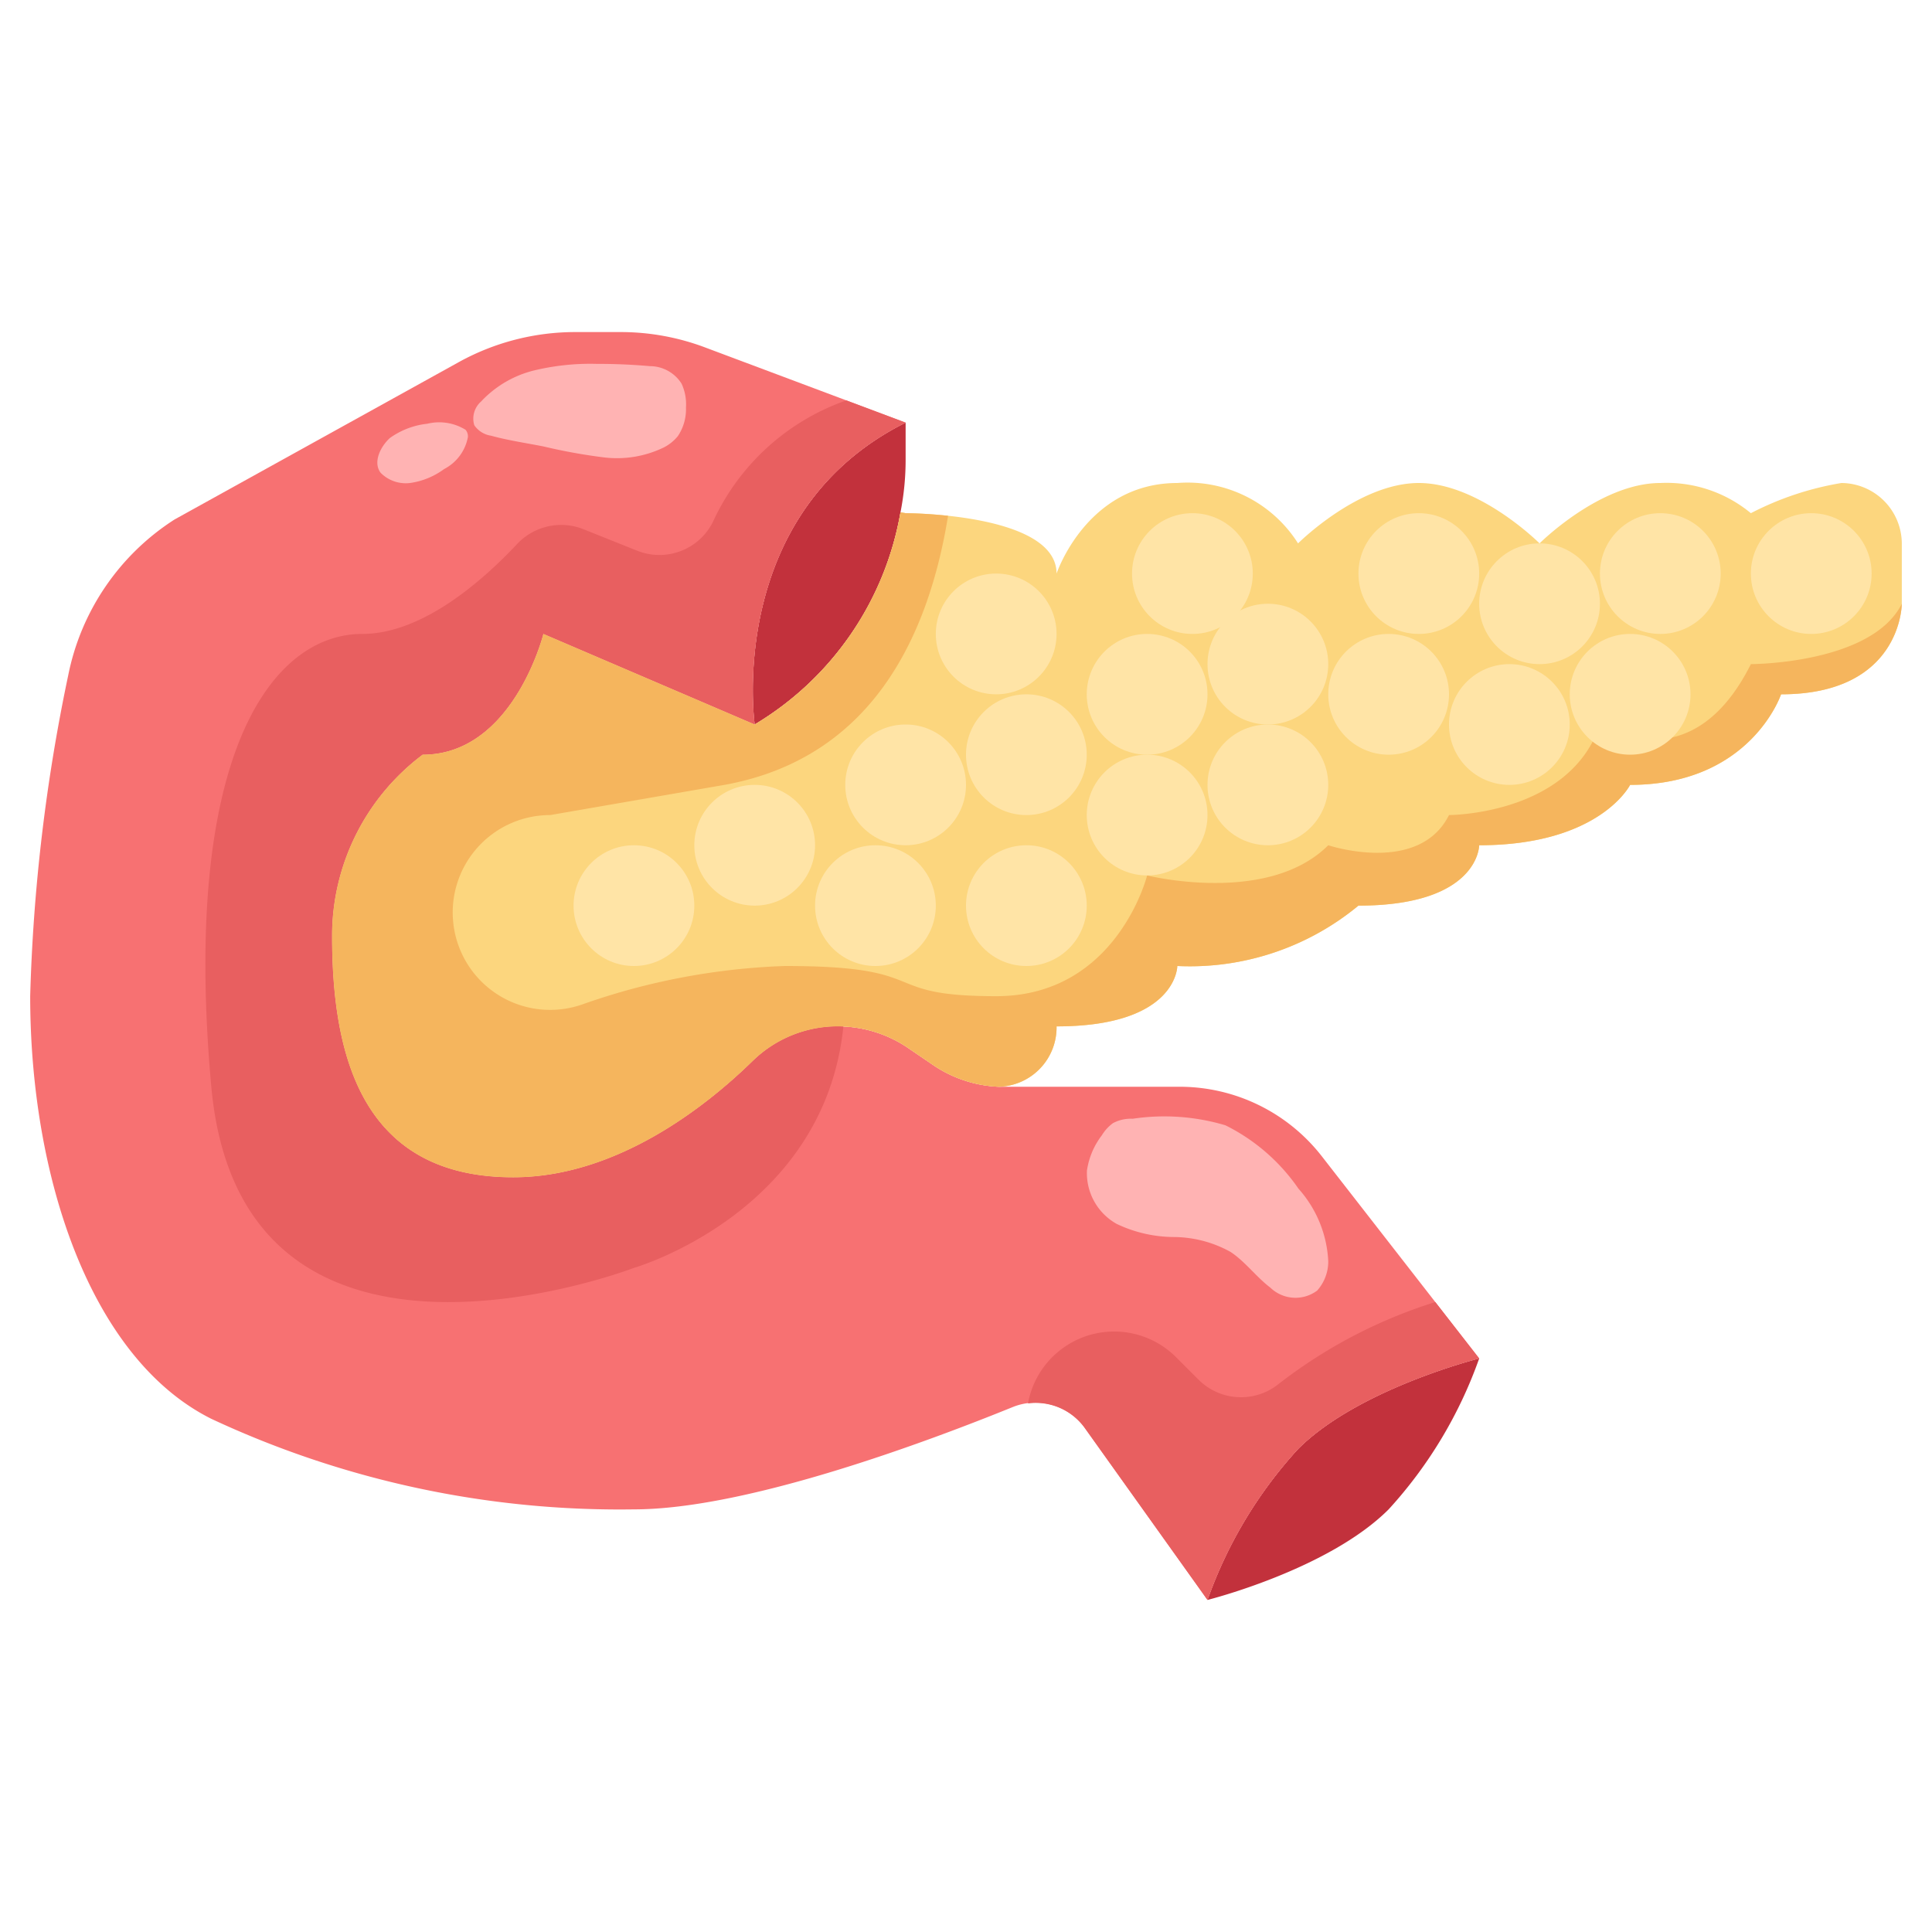 <svg xmlns="http://www.w3.org/2000/svg" viewBox="0 0 64 64" id="pancreas">
  <g>
    <path fill="#c2313c" d="M49 45a14.628 14.628 0 0 1-3 5c-2 2-6 3-6 3a14.628 14.628 0 0 1 3-5c2-2 6-3 6-3zM30 15.17a9 9 0 0 1-.17 1.8A10.226 10.226 0 0 1 25 24s-1-7 5-10z"></path>
    <path fill="#f77172" d="M18 21s-1 4-4 4a7.5 7.5 0 0 0-3 6c0 4 1 8 6 8 3.46 0 6.44-2.39 7.95-3.87A4.028 4.028 0 0 1 27.77 34a4.133 4.133 0 0 1 2.26.68l.94.64a4.186 4.186 0 0 0 2.11.68h5.99a5.973 5.973 0 0 1 4.73 2.32L49 45s-4 1-6 3a14.628 14.628 0 0 0-3 5l-4.07-5.7a2.005 2.005 0 0 0-2.38-.69C30.79 47.73 24.76 50 21 50a31.94 31.94 0 0 1-14-3c-4-2-6-8-6-14a59.354 59.354 0 0 1 1.26-10.63 7.98 7.98 0 0 1 3.52-5.16L15.19 12a7.98 7.98 0 0 1 3.88-1h1.48a7.939 7.939 0 0 1 2.81.51L30 14c-6 3-5 10-5 10Z"></path>
    <path fill="#fcd67e" d="M63 18v2s0 3-4 3c0 0-1 3-5 3 0 0-1 2-5 2 0 0 0 2-4 2a8.76 8.76 0 0 1-6 2s0 2-4 2a1.965 1.965 0 0 1-1.92 2 4.186 4.186 0 0 1-2.11-.68l-.94-.64a4.133 4.133 0 0 0-2.26-.68 4.028 4.028 0 0 0-2.82 1.13C23.44 36.61 20.46 39 17 39c-5 0-6-4-6-8a7.5 7.5 0 0 1 3-6c3 0 4-4 4-4l7 3a10.226 10.226 0 0 0 4.83-7.03L30 17s5 0 5 2c0 0 1-3 4-3a4.333 4.333 0 0 1 4 2s2-2 4-2 4 2 4 2 2-2 4-2a4.38 4.38 0 0 1 3 1 10.073 10.073 0 0 1 3-1 2.015 2.015 0 0 1 2 2Z"></path>
    <path fill="#e85f60" d="M24.95 35.13C23.44 36.61 20.46 39 17 39c-5 0-6-4-6-8a7.5 7.5 0 0 1 3-6c3 0 4-4 4-4l7 3s-1-7 5-10l-1.964-.736a7.626 7.626 0 0 0-4.42 4.025 1.981 1.981 0 0 1-2.523.948l-1.765-.706a2 2 0 0 0-2.2.492C16.016 19.208 14.008 21 12 21c-3 0-6 4-5 15s14 6 14 6 6.3-1.812 6.937-7.987L27.928 34a4.037 4.037 0 0 0-2.978 1.13zM49 45l-1.454-1.868a16.47 16.47 0 0 0-5.231 2.746A1.989 1.989 0 0 1 39.7 45.7l-.746-.746a2.9 2.9 0 0 0-4.9 1.536 2.009 2.009 0 0 1 1.884.814L40 53a14.628 14.628 0 0 1 3-5c2-2 6-3 6-3z"></path>
    <path fill="#ffb3b3" d="M37.523 37.06a1.257 1.257 0 0 0-.657.147 1.4 1.4 0 0 0-.365.4 2.528 2.528 0 0 0-.494 1.165 1.926 1.926 0 0 0 .986 1.772 4.449 4.449 0 0 0 1.891.434 3.92 3.92 0 0 1 1.877.492c.484.317.852.829 1.318 1.182a1.2 1.2 0 0 0 1.554.1 1.445 1.445 0 0 0 .367-.975 3.88 3.88 0 0 0-.986-2.4 6.376 6.376 0 0 0-2.42-2.1 7.081 7.081 0 0 0-3.071-.217zM19.766 12.054a7.959 7.959 0 0 0-2.06.214 3.569 3.569 0 0 0-1.769 1.032.753.753 0 0 0-.226.785.809.809 0 0 0 .55.347c.576.159 1.169.243 1.755.36a18.532 18.532 0 0 0 1.99.36 3.564 3.564 0 0 0 1.97-.323 1.45 1.45 0 0 0 .479-.382 1.6 1.6 0 0 0 .269-.948 1.623 1.623 0 0 0-.146-.789 1.242 1.242 0 0 0-1.05-.581 19.558 19.558 0 0 0-1.762-.075zm-4.344 2.183a1.661 1.661 0 0 0-1.267-.2 2.6 2.6 0 0 0-1.241.474c-.311.284-.567.8-.306 1.15a1.171 1.171 0 0 0 1.057.326 2.473 2.473 0 0 0 1.047-.449 1.5 1.5 0 0 0 .788-1.061.332.332 0 0 0-.078-.24z"></path>
    <path fill="#f5b55d" d="M58 22c-2 4-5 2-5 2-1 3-5 3-5 3-1 2-4 1-4 1-2 2-6 1-6 1s-1 4-5 4-2-1-7-1a22.405 22.405 0 0 0-6.734 1.281A3.227 3.227 0 1 1 18.227 27L24 26c4.792-.871 6.736-4.78 7.406-8.913C30.613 17 30 17 30 17l-.17-.03A10.226 10.226 0 0 1 25 24l-7-3s-1 4-4 4a7.5 7.5 0 0 0-3 6c0 4 1 8 6 8 3.46 0 6.44-2.39 7.95-3.87A4.028 4.028 0 0 1 27.77 34a4.133 4.133 0 0 1 2.26.68l.94.64a4.186 4.186 0 0 0 2.11.68A1.965 1.965 0 0 0 35 34c4 0 4-2 4-2a8.76 8.76 0 0 0 6-2c4 0 4-2 4-2 4 0 5-2 5-2 4 0 5-3 5-3 4 0 4-3 4-3-1 2-5 2-5 2Z"></path>
    <circle cx="39.5" cy="19" r="2" fill="#ffe4a6"></circle>
    <circle cx="47" cy="19" r="2" fill="#ffe4a6"></circle>
    <circle cx="42" cy="22" r="2" fill="#ffe4a6"></circle>
    <circle cx="46" cy="23" r="2" fill="#ffe4a6"></circle>
    <circle cx="51" cy="20" r="2" fill="#ffe4a6"></circle>
    <circle cx="50" cy="24" r="2" fill="#ffe4a6"></circle>
    <circle cx="54" cy="23" r="2" fill="#ffe4a6"></circle>
    <circle cx="55" cy="19" r="2" fill="#ffe4a6"></circle>
    <circle cx="60" cy="19" r="2" fill="#ffe4a6"></circle>
    <circle cx="42" cy="26" r="2" fill="#ffe4a6"></circle>
    <circle cx="38" cy="27" r="2" fill="#ffe4a6"></circle>
    <circle cx="34" cy="25" r="2" fill="#ffe4a6"></circle>
    <circle cx="30" cy="26" r="2" fill="#ffe4a6"></circle>
    <circle cx="34" cy="30" r="2" fill="#ffe4a6"></circle>
    <circle cx="29" cy="30" r="2" fill="#ffe4a6"></circle>
    <circle cx="25" cy="28" r="2" fill="#ffe4a6"></circle>
    <circle cx="21" cy="30" r="2" fill="#ffe4a6"></circle>
    <circle cx="38" cy="23" r="2" fill="#ffe4a6"></circle>
    <circle cx="33" cy="21" r="2" fill="#ffe4a6"></circle>
  </g>
</svg>

